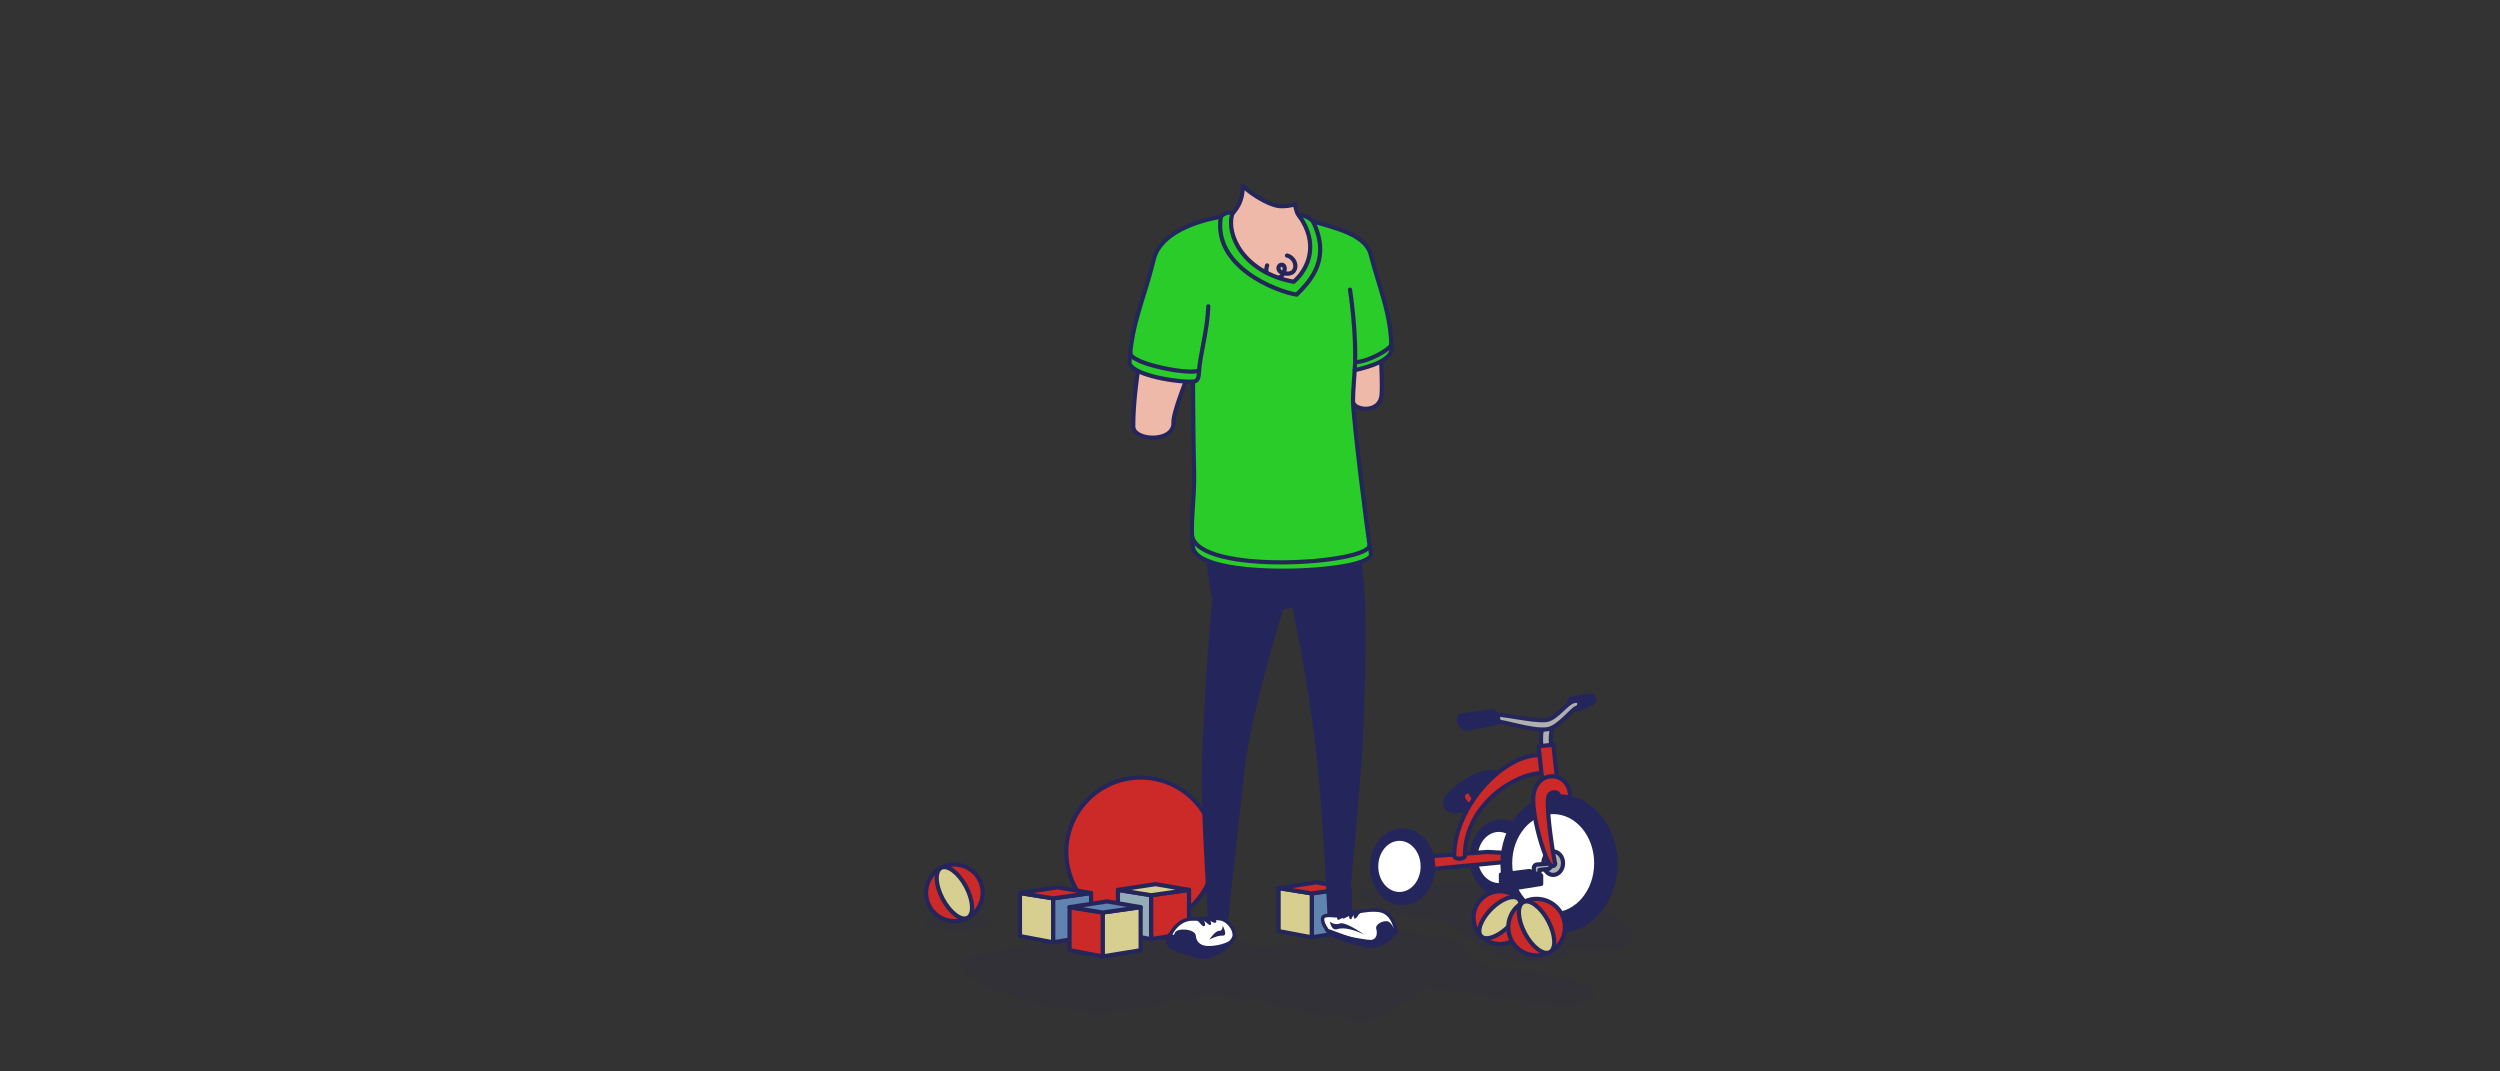 <svg id="Shadow" xmlns="http://www.w3.org/2000/svg" viewBox="0 0 1792 768"><rect x="0" y="0" width="1792" height="768" fill="#333333" stroke="none"/><defs><style>.cls-1,.cls-10,.cls-8{fill:#24265b;}.cls-1{opacity:0.1;}.cls-2{fill:#eeb9a9;}.cls-11,.cls-12,.cls-13,.cls-2,.cls-3,.cls-4,.cls-5,.cls-6,.cls-7,.cls-8,.cls-9{stroke:#24265b;stroke-linecap:round;stroke-linejoin:round;}.cls-11,.cls-12,.cls-13,.cls-2,.cls-3,.cls-4,.cls-5,.cls-6,.cls-7,.cls-8{stroke-width:3px;}.cls-3{fill:none;}.cls-4{fill:#6183b0;}.cls-5{fill:#d6cf90;}.cls-6{fill:#cc2929;}.cls-7{fill:#93acb8;}.cls-13,.cls-9{fill:#fff;}.cls-9{stroke-width:2.55px;}.cls-11{fill:#29cc29;}.cls-12{fill:#b0b0b0;}</style></defs><title>topic</title><path class="cls-1" d="M867,665c-14.84,0-178.68,12.77-178.68,26.35s61.23,34,98.35,34,64.22-12.66,84-12.66,84.07,18.5,107.36,18.5,37.87-25.8,48.53-23.91,117.49,22,117.49,6.38-74.25-18.63-84.72-23.37-2.87-6.29-10.22-12.4-39.79-11-53.61-11-77.83,12.25-90.73,12.25S881.88,665,867,665Z"/><ellipse class="cls-1" cx="686.05" cy="660.31" rx="23.95" ry="6.97"/><path class="cls-1" d="M1169,676.16c-10,9.91-25.39,1.1-43.52,3.39,0,12-44.65,13.63-49.34,5.51-22.62-3.9-35.46-27.47-50.74-27.63-43.58-.44-58.48-19.71-47.62-19.57s80.91-6.54,103.92-5.4S1184.34,661,1169,676.16Z"/><path class="cls-2" d="M976,418.49c-7.53-70.4-7.53-97.42-6.16-130.23,1.41,6.14,18.84,7.93,20.38-4.52s-2.84-99.56-20-112.6c-8.88-6.75-37-8.65-40.65-19.32a40.86,40.86,0,0,1-1.34-5.36,32.42,32.42,0,0,1-10.13,1.33c-7.17,0-21.4-8.49-27.42-14.87v1.88c0,15-11.79,25-25.06,28.49-15.57,4.12-28.35,13.32-33.49,28.87s-19.81,73.1-19.81,113.53c0,10.41,29.34,11.88,28.84-2.79-0.32-9.24,13.63-40.08,18.21-56.13,3.56,28.44,19.6,50.05,9.36,109.51C861.35,399.22,979,446.95,976,418.49Z"/><path class="cls-3" d="M922.51,183.19c4.68,1,7.88,7.09,4.76,11.15-1.87,2.44-5.95,1.88-7.19,1.43s-3.07-.72-3.56-2.89c-0.58-2.58,2.12-3.86,3.5-2.61s0.81,3.67.06,5.51a7.35,7.35,0,0,1-7.46,4c-4.29-.42-5.9-4.9-4.33-9.53"/><polygon class="cls-4" points="940.26 640.4 940.26 671.89 967.48 667.43 967.48 636.57 940.26 640.4"/><polygon class="cls-5" points="940.26 640.4 940.26 671.89 916.51 667.43 916.51 636.57 940.26 640.4"/><polygon class="cls-6" points="940.26 640.4 967.48 636.57 943.41 632.46 916.51 636.57 940.26 640.4"/><circle class="cls-6" cx="817.62" cy="610.67" r="53.31"/><polygon class="cls-4" points="754.87 643.96 754.87 675.45 782.08 670.98 782.08 640.12 754.87 643.96"/><polygon class="cls-5" points="754.87 643.96 754.87 675.45 731.12 670.98 731.12 640.12 754.87 643.96"/><polygon class="cls-6" points="754.87 643.96 782.08 640.12 758.02 636.02 731.12 640.12 754.87 643.96"/><polygon class="cls-6" points="825.09 641.7 825.09 673.19 852.3 668.73 852.3 637.87 825.09 641.7"/><polygon class="cls-7" points="825.09 641.7 825.09 673.19 801.34 668.73 801.34 637.87 825.09 641.7"/><polygon class="cls-5" points="825.09 641.7 852.3 637.87 828.24 633.76 801.34 637.87 825.09 641.7"/><path class="cls-8" d="M965,654.13s7.68-79.68,10.12-117.66c0.69-10.78,3.95-89.52.9-118-1.52-14.21-2.73-26.65-3.69-37.73-5.2,8.22-84.49,12.84-106.21.43C865,410,871,428.52,870.43,431.49c-0.68,3.76-5.72,57.71-7.44,120.61-0.89,32.36,4.45,103.46,4.06,105.75l12.07,0.28c1.8-20,7.09-66.93,11.32-105.11,4.64-41.82,26.61-111.68,28.12-117.46a78.68,78.68,0,0,1,8.92-1.43c1.25,4.65,10,46.83,16.12,93.68S953,655.92,953,655.92l7,0.36Z"/><path class="cls-9" d="M989.06,652.62c-10.44-1.74-26.74,3.78-26.74,3.78-3.92.8-13.62-2-14.26,1.76s3.49,8.84,3.49,8.84l29,10.54,20.31-9.08S999.5,654.37,989.06,652.62Z"/><path class="cls-10" d="M950.1,664.91c-2.68,2.32,4.64,9.29,29.92,14.38,11.78,2.37,25.49-12.06,20.11-14.65-0.41,3.66-2-3-5.17-4.13s-9.47,2-8.47,5.31,0.29,7.82-4,7.91S950.74,668.65,950.1,664.91Z"/><path class="cls-10" d="M953.26,660.51s1,6.88,5.19,5.52c7.38-2.37,19.32,3.87,19.32,3.87s-13.13-9.43-17.44-7.94A6.84,6.84,0,0,1,953.26,660.51Z"/><path class="cls-10" d="M958.44,658.41a0.22,0.22,0,0,1,0-.1l0-.3a3.63,3.63,0,0,1,.28-0.91,4.37,4.37,0,0,1,.74-1.09,5,5,0,0,1,1.17-.93,6.27,6.27,0,0,1,.67-0.32,4.57,4.57,0,0,1,.68-0.2,3.86,3.86,0,0,1,1.23,0,3,3,0,0,1,.85.22,2,2,0,0,1,.31.15,1,1,0,0,1,.33,1.44l-0.11.14-0.1.11a2.35,2.35,0,0,1-.23.21c-0.14.13-.35,0.25-0.57,0.41s-0.24.14-.36,0.22a2.55,2.55,0,0,1-.38.21c-0.26.14-.53,0.25-0.79,0.37l-0.77.36c-0.26.11-.48,0.24-0.69,0.34l-0.53.27a0.44,0.44,0,0,1-.15.06,0.08,0.08,0,0,0-.05,0,0.78,0.78,0,0,1-1.26-.11Z"/><path class="cls-10" d="M962.11,657.53a0.22,0.22,0,0,1,0-.1l0-.3a3.63,3.63,0,0,1,.28-0.91,4.37,4.37,0,0,1,.74-1.09,5,5,0,0,1,1.17-.93,6.27,6.27,0,0,1,.67-0.32,4.58,4.58,0,0,1,.68-0.2,3.86,3.86,0,0,1,1.23,0,3,3,0,0,1,.85.22,2,2,0,0,1,.31.15,1,1,0,0,1,.33,1.44l-0.11.14-0.1.11a2.35,2.35,0,0,1-.23.21c-0.14.13-.35,0.25-0.57,0.41s-0.24.14-.36,0.22a2.56,2.56,0,0,1-.38.21c-0.26.14-.53,0.25-0.79,0.37l-0.77.36c-0.26.11-.48,0.24-0.69,0.34l-0.53.27a0.44,0.44,0,0,1-.15.06,0.08,0.08,0,0,0-.05,0,0.78,0.78,0,0,1-1.26-.11Z"/><path class="cls-10" d="M975.57,654.18l-0.27.18-0.31.18a0.84,0.84,0,0,0-.28.22,2.61,2.61,0,0,0-.25.23,2.18,2.18,0,0,0-.27.25c-0.07.1-.17,0.16-0.23,0.26a2.25,2.25,0,0,0-.21.27c-0.08.08-.12,0.2-0.2,0.29l-0.2.32c-0.07.11-.14,0.22-0.22,0.33s-0.14.23-.22,0.33-0.28.41-.39,0.55a0.78,0.78,0,0,1-.18.2l-0.83.58a0.55,0.55,0,0,1-.87-0.48,3.3,3.3,0,0,1-.41-1.33,3.79,3.79,0,0,1,.15-1.4,4.07,4.07,0,0,1,.85-1.5,4.18,4.18,0,0,1,1.42-1.05,5.3,5.3,0,0,1,.75-0.24,4,4,0,0,1,.72-0.09,2,2,0,0,1,.56,0l0.35,0.09,0.31,0.1A1,1,0,0,1,975.57,654.18Z"/><path class="cls-10" d="M967.3,658a2.3,2.3,0,0,1-.14-0.36,3.91,3.91,0,0,1-.18-0.94,4.46,4.46,0,0,1,.14-1.38,4.29,4.29,0,0,1,.77-1.53,3.73,3.73,0,0,1,.64-0.65,3.47,3.47,0,0,1,.74-0.48,3.38,3.38,0,0,1,.76-0.26,2.76,2.76,0,0,1,.68-0.08,2.16,2.16,0,0,1,.56,0,3.34,3.34,0,0,1,.42.11,2.14,2.14,0,0,1,.35.14,1,1,0,0,1,.27,1.52l-0.15.18a2.7,2.7,0,0,1-.22.22c-0.13.13-.33,0.26-0.51,0.43a2.69,2.69,0,0,0-.28.24c-0.08.1-.19,0.15-0.26,0.24s-0.17.14-.24,0.23a2.31,2.31,0,0,0-.24.23,4.66,4.66,0,0,0-.49.57c-0.16.22-.31,0.46-0.45,0.68l-0.34.57a1.64,1.64,0,0,0-.14.22A0.85,0.85,0,1,1,967.3,658Z"/><path class="cls-11" d="M809.6,259.56c0,8.06,28.33,14.1,45.54,14.1,0.15,15.07.19,42.5,0.77,63.39,0.61,22-3.19,37.5-.77,55.26,3.34,24.55,130.13,18.68,127.57,4.6s-12.88-97.51-12.88-110.14c0-5.15,1.22-21.47,1.22-21.47s26.29-4.93,26.29-14.92c0-25.15-8.23-42.51-14.83-68-3.83-14.79-26.95-19.18-41.41-23.78-2.07-2.59-8.65-5.34-10-4.13,14.63,20.25,6.89,38.25-3.75,47.5-36.24-6.64-48.74-34-44-48.77-0.71-2.26-7.21.07-8.19,2.2-17.21,2.84-43.49,11.5-48.09,30.37C819.79,215.43,811.38,230.54,809.6,259.56Z"/><path class="cls-3" d="M967.69,207.64s5.11,32.67,3.35,57.64"/><path class="cls-3" d="M866.13,219.58c-0.71,18.27-6.12,34.86-6.76,47.8-0.23,4.68-1.54,6.27-5,6.27"/><path class="cls-3" d="M875.12,155.39c-5.9,35.66,39.46,53.44,54.34,55.81,11.22-11.14,24.38-26.55,11.64-52.61"/><path class="cls-3" d="M859.38,265.28c-3.2,4.23-50.3-4.31-49.21-12.57"/><path class="cls-3" d="M971.76,259.56c8.15,0,25.57-9.19,25.57-12.94"/><path class="cls-3" d="M854.4,384c5,28.44,127.42,20.27,127.42,6.63"/><path class="cls-8" d="M1126.33,500.79c3.07-.72,10.84-2,13.87-2.31s3.73,4.86.71,5.81-7.7,3.58-10.29,4.17C1126.43,509.42,1122.36,501.72,1126.33,500.79Z"/><path class="cls-12" d="M1105.18,523.8c-1,2.6-.53,9.82-0.18,13.62s7.14,1.95,6.93-1.6c-0.16-2.69-.75-8.19.32-12S1107.13,518.75,1105.18,523.8Z"/><path class="cls-8" d="M1041.58,581.52c4.18,0.86,15.78-2.88,19.51-8.28s16.4-20.07,9.11-20.07c-13,0-30.26,13.11-33.59,19.44C1034.64,576.35,1036.28,580.44,1041.58,581.52Z"/><path class="cls-6" d="M1048.82,572.33c0.75,2,4.43,5.8,7.46,6.69s3.38-3.34,3.38-3.34-4.77-4.84-5.42-7C1053.32,565.68,1047.22,568.06,1048.82,572.33Z"/><ellipse class="cls-8" cx="1076.65" cy="614.83" rx="21.9" ry="26.04"/><ellipse class="cls-13" cx="1074.38" cy="614.64" rx="16.68" ry="19.83"/><polygon class="cls-6" points="1077.39 618.01 1007.39 624.71 1007.39 615.11 1066.34 610.67 1077.39 611.26 1077.39 618.01"/><ellipse class="cls-8" cx="1005.38" cy="621.23" rx="21.9" ry="26.04"/><ellipse class="cls-13" cx="1003.12" cy="621.04" rx="16.68" ry="19.83"/><path class="cls-6" d="M1050.07,613.21c0-36.86,36.8-59,54.87-59,5.56,0,7-13-1.43-13-26.87,0-61.12,37.8-61.12,72.19C1042.39,616.26,1050.07,616.3,1050.07,613.21Z"/><rect class="cls-6" x="1104.12" y="534.3" width="10.67" height="24.32" transform="translate(-52.6 123.22) rotate(-6.21)"/><ellipse class="cls-8" cx="1117.51" cy="619.1" rx="40.53" ry="48.19"/><ellipse class="cls-13" cx="1113.32" cy="618.74" rx="30.87" ry="36.7"/><ellipse class="cls-12" cx="1113.32" cy="618.74" rx="7.06" ry="8.4"/><path class="cls-6" d="M1110.87,619.81c-4.61-7.9-11.84-32.06-11.84-46.74,0-22,26.46-21.83,26.46-1.45a62.75,62.75,0,0,0-8-.71c0-4.16-6.8-4.08-7.71.47-1.42,7.11,2.45,35.91,4.94,47.53C1115.08,620.45,1112.15,622,1110.87,619.81Z"/><path class="cls-12" d="M1068.73,512.17c7.3-1,30.29,5.16,39.74,3.91,7.18-.95,14.3-12.35,19.81-13.55s4.13,4.47,1.62,4.92-12.54,13.89-20.44,15.21c-10.65,1.79-30.78-5.68-38.25-5.68C1067.1,517,1065,512.69,1068.73,512.17Z"/><path class="cls-8" d="M1048.43,512.65c4.68-.73,16.53-2.08,21.16-2.75,2.86-.41,6.39,7.12,3,8.16s-16,3.32-19.56,4.06C1046.48,523.51,1042.73,513.53,1048.43,512.65Z"/><path class="cls-12" d="M1109.47,619.1l-7.67.57a2.53,2.53,0,0,0-2.35,2.53v6.18c0,1.3,4,1.66,4,0v-4.74s3.52-.53,6.06-0.71C1111.7,622.76,1112.68,619.1,1109.47,619.1Z"/><polygon class="cls-8" points="1104.71 633.6 1083.99 636.87 1075.85 632.27 1075.85 626.85 1096.29 624.36 1104.71 627.55 1104.71 633.6"/><circle class="cls-6" cx="1075.14" cy="657.78" r="18.9" transform="translate(-150.22 952.9) rotate(-45)"/><ellipse class="cls-5" cx="1075.14" cy="657.78" rx="18.9" ry="8.8" transform="translate(-150.22 952.9) rotate(-45)"/><circle class="cls-6" cx="1101.42" cy="664.6" r="20.28" transform="translate(-183.12 595.53) rotate(-28.03)"/><ellipse class="cls-5" cx="1101.42" cy="664.6" rx="9.44" ry="20.28" transform="translate(-183.12 595.53) rotate(-28.03)"/><circle class="cls-6" cx="684.09" cy="639.99" r="20.28" transform="translate(-220.5 396.53) rotate(-28.03)"/><ellipse class="cls-5" cx="684.09" cy="639.99" rx="9.44" ry="20.28" transform="translate(-220.5 396.53) rotate(-28.03)"/><polygon class="cls-5" points="790.41 654.09 790.41 685.57 817.62 681.11 817.62 650.25 790.41 654.09"/><polygon class="cls-6" points="790.41 654.09 790.41 685.57 766.65 681.11 766.65 650.25 790.41 654.09"/><polygon class="cls-4" points="790.41 654.09 817.62 650.25 793.56 646.14 766.65 650.25 790.41 654.09"/><path class="cls-9" d="M855.47,658.7c-13.5-.44-18.05,14.81-18.05,14.81s15,12.55,25.17,12.55,21.91-10.92,22.18-15.49-4.27-10.85-9.46-11.9S866.17,659.05,855.47,658.7Z"/><path class="cls-10" d="M884.76,670.58c2.4,4.18-11.8,15.49-22.18,15.49s-27.72-4.14-26.93-12.27c0.21-2.11.55-5.18,4.92-6.28-1.15,2.53.62,3.87,1.54,1.24,1.42-4.06,14.71-3,15.07,1.94,0.18,2.58,1.51,7.55,9.68,7.39S883.61,674.82,884.76,670.58Z"/><path class="cls-10" d="M866.86,673.51s4.24-6.46,7-6.27,2.56-3.79,2.56-3.79,4,7.44,0,7.2S866.86,673.51,866.86,673.51Z"/><path class="cls-10" d="M864.28,657.3a0.31,0.31,0,0,1,.1-0.06l0.3-.16a4.36,4.36,0,0,1,1-.34,5.27,5.27,0,0,1,1.52-.06,6.09,6.09,0,0,1,1.67.43,7.78,7.78,0,0,1,.77.39,5.86,5.86,0,0,1,.67.48,4.89,4.89,0,0,1,1,1.07,3.71,3.71,0,0,1,.45.91,2.58,2.58,0,0,1,.11.38,1,1,0,0,1-1.14,1.15l-0.12,0a2.81,2.81,0,0,1-.34-0.09c-0.21-.06-0.47-0.19-0.78-0.3-0.16-.06-0.3-0.14-0.46-0.22a3.88,3.88,0,0,1-.49-0.24c-0.33-.16-0.65-0.35-1-0.52s-0.66-.33-1-0.46-0.63-.26-0.9-0.37L865,659,864.8,659a0.13,0.13,0,0,0-.07,0,0.83,0.83,0,0,1-.68-1.27Z"/><path class="cls-10" d="M857.74,657.57l0.11,0,0.34,0a4.36,4.36,0,0,1,1.09,0,5.27,5.27,0,0,1,1.44.48,6.09,6.09,0,0,1,1.41,1,7.78,7.78,0,0,1,.58.64,5.84,5.84,0,0,1,.46.68,4.89,4.89,0,0,1,.52,1.34,3.71,3.71,0,0,1,.1,1,2.58,2.58,0,0,1,0,.39,1,1,0,0,1-1.48.68l-0.11-.06a2.81,2.81,0,0,1-.29-0.21c-0.18-.13-0.37-0.34-0.63-0.56s-0.23-.24-0.36-0.37a3.88,3.88,0,0,1-.37-0.39c-0.25-.27-0.49-0.56-0.74-0.83s-0.5-.54-0.75-0.78-0.5-.46-0.72-0.66l-0.56-.47a0.76,0.76,0,0,1-.14-0.13,0.13,0.13,0,0,0-.06,0,0.83,0.83,0,0,1-.19-1.43Z"/><path class="cls-10" d="M866.7,662.89l-0.29-.21c-0.17-.12-0.42-0.39-0.67-0.55l-0.81-.65-0.9-.68c-0.61-.42-1.18-0.81-1.65-1.16-0.23-.18-0.44-0.32-0.59-0.45a0.5,0.5,0,0,1-.19-0.19,0.85,0.85,0,1,1-.08-1.69s0.19-.09.46-0.17a3.62,3.62,0,0,1,1.11-.13,4.52,4.52,0,0,1,.73.09,4,4,0,0,1,.78.23,5.52,5.52,0,0,1,1.48.9,6.73,6.73,0,0,1,1.13,1.25l0.39,0.65c0.11,0.22.2,0.45,0.29,0.64a3.65,3.65,0,0,1,.24.92c0,0.22,0,.36,0,0.36A0.94,0.94,0,0,1,866.7,662.89Z"/></svg>